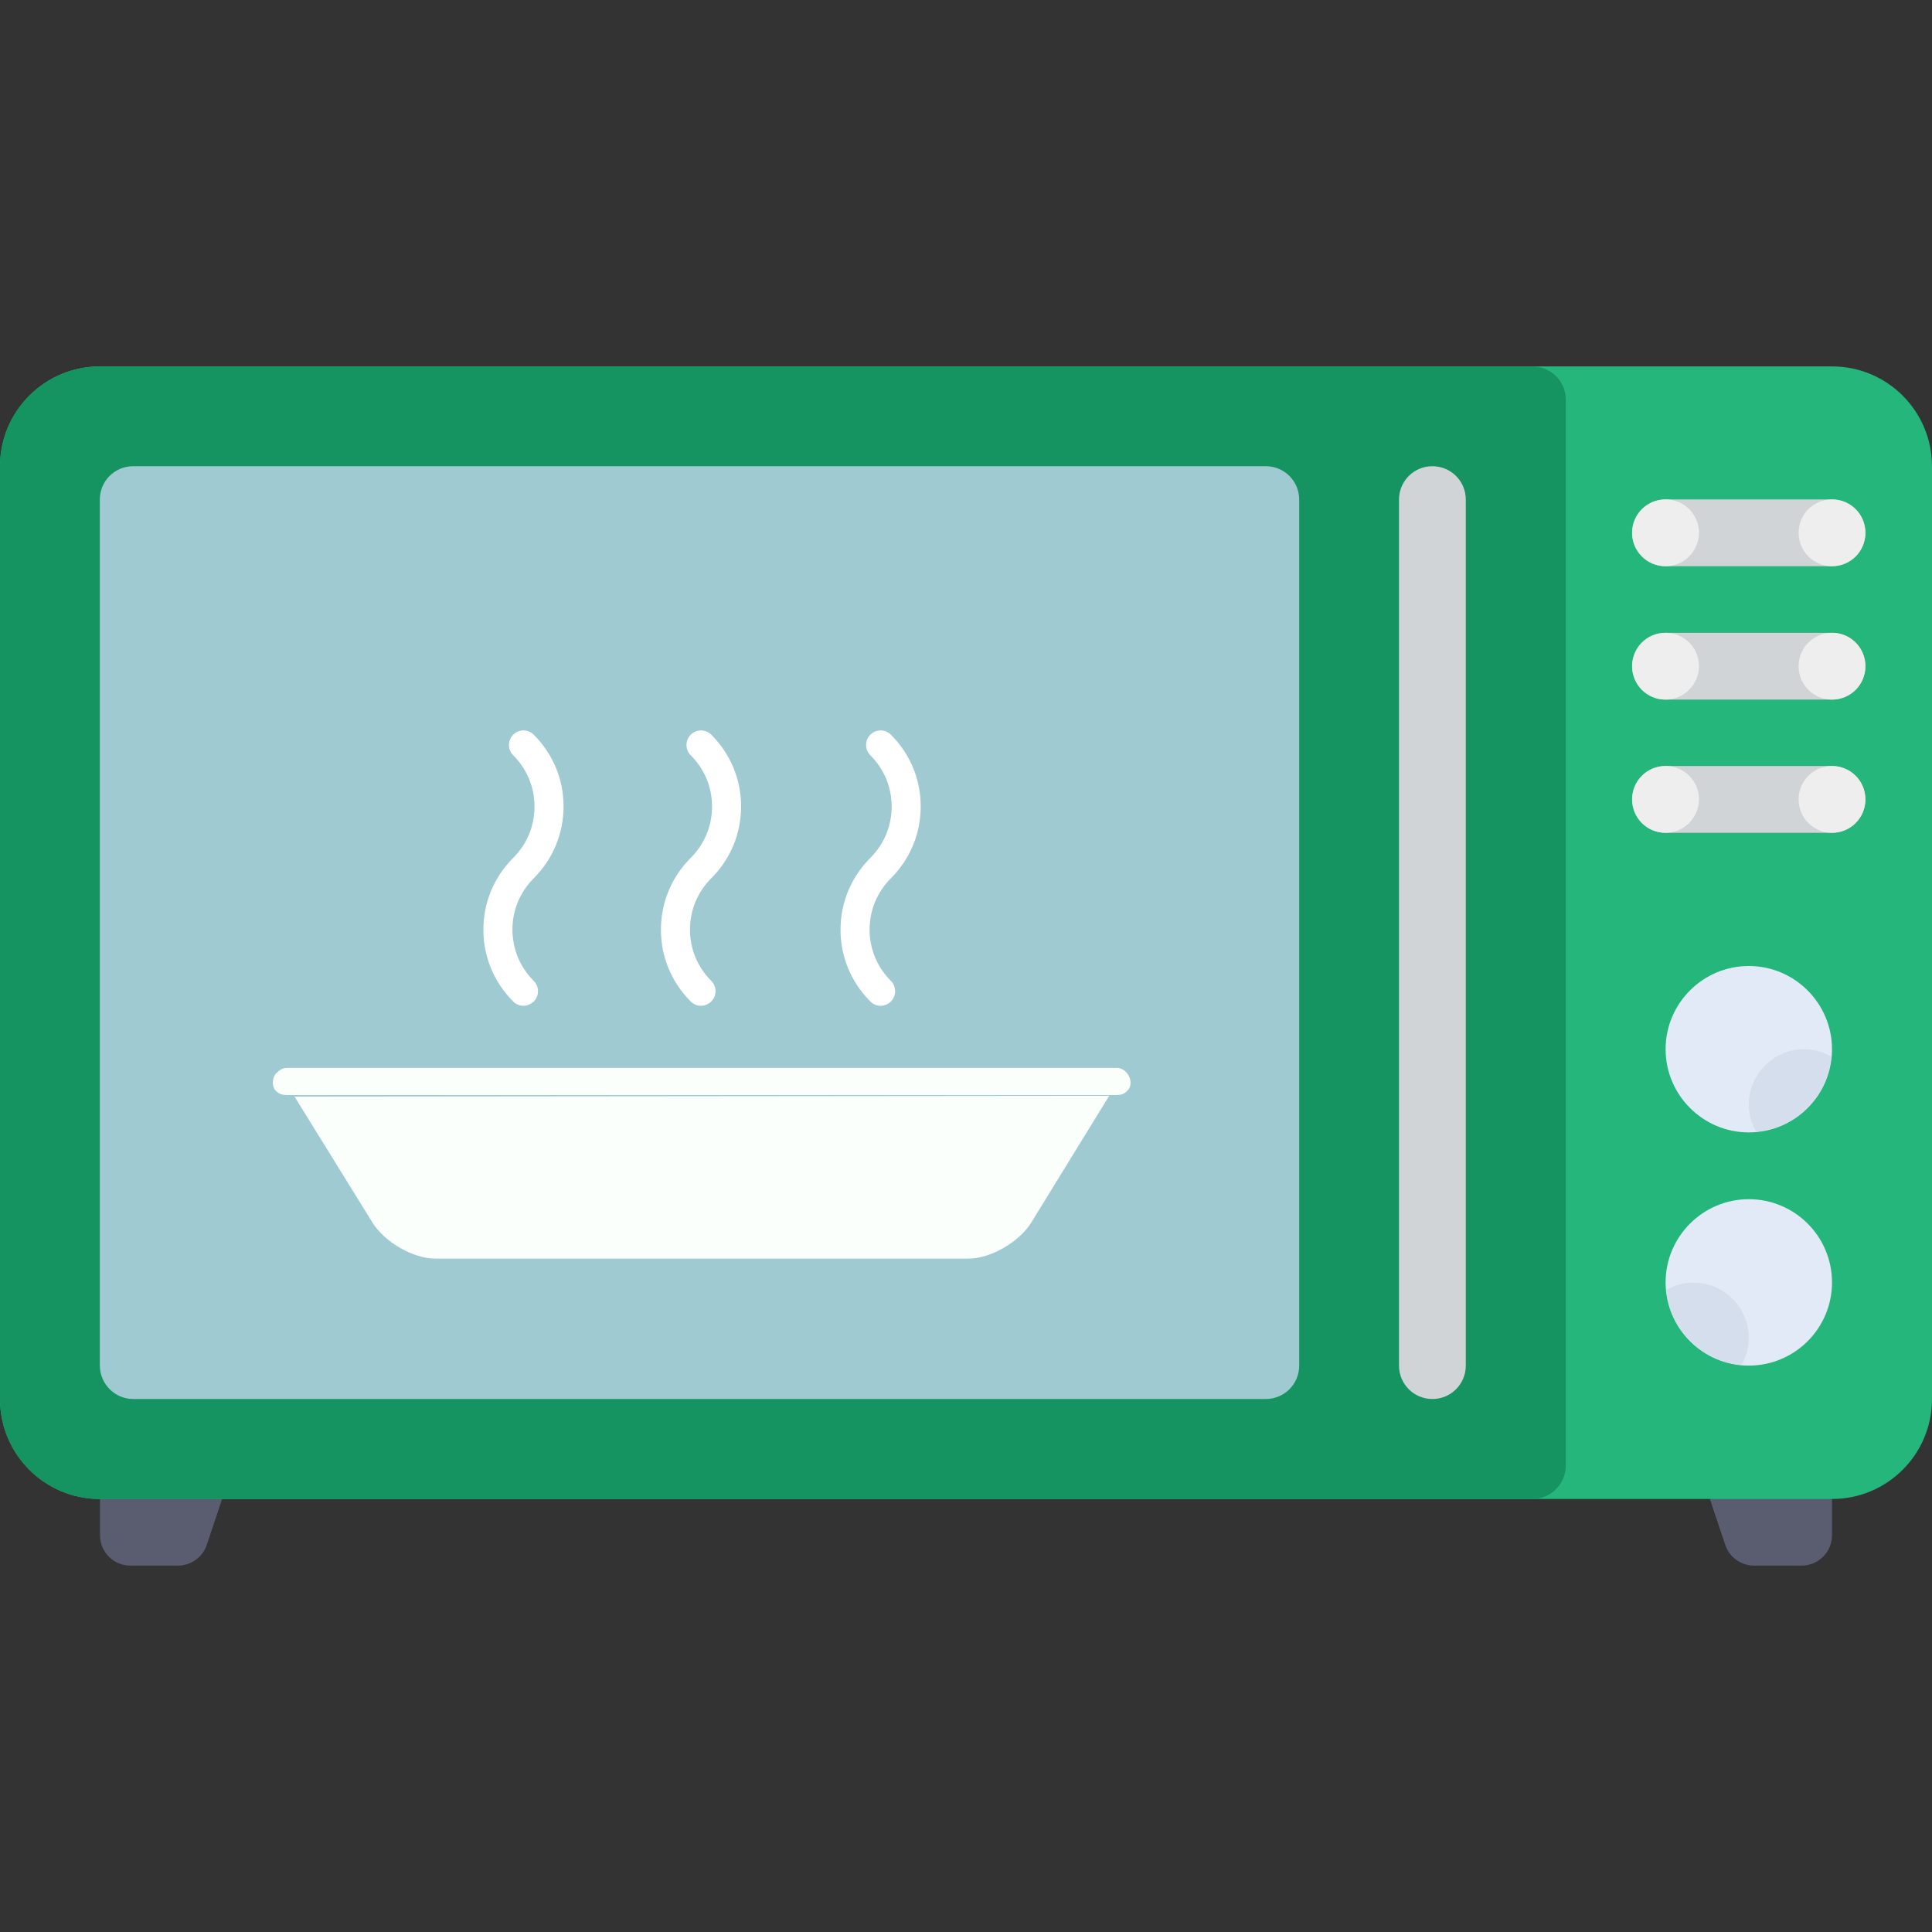 <?xml version="1.0" encoding="utf-8"?>
<!-- Generator: Adobe Illustrator 21.1.0, SVG Export Plug-In . SVG Version: 6.00 Build 0)  -->
<svg version="1.1" id="Layer_1" xmlns="http://www.w3.org/2000/svg" xmlns:xlink="http://www.w3.org/1999/xlink" x="0px" y="0px"
	 viewBox="0 0 1024 1024" enable-background="new 0 0 1024 1024" xml:space="preserve">
<rect x="0" y="0" width="1024" height="1024" fill="#333333" stroke="none"/>
<title></title>
<g id="icomoon-ignore">
</g>
<g>
	<path fill="#5A5D6F" d="M94.3,829.8H69.1c-8.9,0-16.1-7.2-16.1-16.1v-36.8h70.6l-14,41.9C107.4,825.4,101.2,829.8,94.3,829.8z"/>
	<path fill="#5A5D6F" d="M929.7,829.8h25.2c8.9,0,16.1-7.2,16.1-16.1v-36.8h-70.6l14,41.9C916.6,825.4,922.8,829.8,929.7,829.8z"/>
	<path fill="#24B67B" d="M971,794.5H53c-29.3,0-53-23.7-53-53V247.2c0-29.3,23.7-53,53-53h918c29.3,0,53,23.7,53,53v494.3
		C1024,770.8,1000.3,794.5,971,794.5z"/>
	<path fill="#159361" d="M812.1,794.5H53c-29.3,0-53-23.7-53-53V247.2c0-29.3,23.7-53,53-53h759.2c9.8,0,17.7,7.9,17.7,17.7v565
		C829.8,786.6,821.9,794.5,812.1,794.5z"/>
	<path fill="#D1D4D6" d="M759.2,741.5L759.2,741.5c9.8,0,17.7-7.9,17.7-17.7v-459c0-9.8-7.9-17.7-17.7-17.7l0,0
		c-9.8,0-17.7,7.9-17.7,17.7v459C741.5,733.6,749.4,741.5,759.2,741.5z"/>
	<path fill="#9FCAD2" d="M70.6,741.5h600.3c9.8,0,17.7-7.9,17.7-17.7v-459c0-9.8-7.9-17.7-17.7-17.7H70.6c-9.8,0-17.7,7.9-17.7,17.7
		v459C53,733.6,60.9,741.5,70.6,741.5z"/>
	<path fill="#E1EAF6" d="M971,556.1c0,24.4-19.8,44.1-44.1,44.1s-44.1-19.8-44.1-44.1s19.8-44.1,44.1-44.1S971,531.8,971,556.1z"/>
	<path fill="#D1D4D6" d="M971,300.1h-88.3c-9.8,0-17.7-7.9-17.7-17.7l0,0c0-9.8,7.9-17.7,17.7-17.7H971c9.8,0,17.7,7.9,17.7,17.7
		l0,0C988.7,292.2,980.8,300.1,971,300.1z"/>
	<path fill="#EEEEEE" d="M882.8,300.1L882.8,300.1c-9.8,0-17.7-7.9-17.7-17.7l0,0c0-9.8,7.9-17.7,17.7-17.7l0,0
		c9.8,0,17.7,7.9,17.7,17.7l0,0C900.4,292.2,892.5,300.1,882.8,300.1z"/>
	<path fill="#EEEEEE" d="M971,300.1L971,300.1c-9.8,0-17.7-7.9-17.7-17.7l0,0c0-9.8,7.9-17.7,17.7-17.7l0,0
		c9.8,0,17.7,7.9,17.7,17.7l0,0C988.7,292.2,980.8,300.1,971,300.1z"/>
	<path fill="#D1D4D6" d="M971,370.8h-88.3c-9.8,0-17.7-7.9-17.7-17.7l0,0c0-9.8,7.9-17.7,17.7-17.7H971c9.8,0,17.7,7.9,17.7,17.7
		l0,0C988.7,362.9,980.8,370.8,971,370.8z"/>
	<path fill="#EEEEEE" d="M882.8,370.8L882.8,370.8c-9.8,0-17.7-7.9-17.7-17.7l0,0c0-9.8,7.9-17.7,17.7-17.7l0,0
		c9.8,0,17.7,7.9,17.7,17.7l0,0C900.4,362.9,892.5,370.8,882.8,370.8z"/>
	<path fill="#EEEEEE" d="M971,370.8L971,370.8c-9.8,0-17.7-7.9-17.7-17.7l0,0c0-9.8,7.9-17.7,17.7-17.7l0,0
		c9.8,0,17.7,7.9,17.7,17.7l0,0C988.7,362.9,980.8,370.8,971,370.8z"/>
	<path fill="#D1D4D6" d="M971,441.4h-88.3c-9.8,0-17.7-7.9-17.7-17.7l0,0c0-9.8,7.9-17.7,17.7-17.7H971c9.8,0,17.7,7.9,17.7,17.7
		l0,0C988.7,433.5,980.8,441.4,971,441.4z"/>
	<path fill="#EEEEEE" d="M882.8,441.4L882.8,441.4c-9.8,0-17.7-7.9-17.7-17.7l0,0c0-9.8,7.9-17.7,17.7-17.7l0,0
		c9.8,0,17.7,7.9,17.7,17.7l0,0C900.4,433.5,892.5,441.4,882.8,441.4z"/>
	<path fill="#EEEEEE" d="M971,441.4L971,441.4c-9.8,0-17.7-7.9-17.7-17.7l0,0c0-9.8,7.9-17.7,17.7-17.7l0,0
		c9.8,0,17.7,7.9,17.7,17.7l0,0C988.7,433.5,980.8,441.4,971,441.4z"/>
	<path fill="#D4DEED" d="M970.6,560c-4.3-2.4-9.1-3.9-14.3-3.9c-16.2,0-29.4,13.2-29.4,29.4c0,5.2,1.5,10.1,3.9,14.3
		C952,598,968.8,581.2,970.6,560L970.6,560z"/>
	<path fill="#E1EAF6" d="M971,679.7c0,24.4-19.8,44.1-44.1,44.1s-44.1-19.8-44.1-44.1s19.8-44.1,44.1-44.1S971,655.3,971,679.7z"/>
	<path fill="#D4DEED" d="M923,723.5c2.4-4.3,3.9-9.1,3.9-14.3c0-16.3-13.2-29.4-29.4-29.4c-5.2,0-10.1,1.5-14.3,3.9
		C885,704.8,901.8,721.6,923,723.5L923,723.5z"/>
</g>
<g>
	<title></title>
	<g id="icomoon-ignore_1_">
	</g>
	<path fill="#FAFFFB" d="M587.9,580.8l-41.5,67.5c-6.5,10.1-21.3,18.8-33.2,18.8H230.8c-11.9,0-26.7-8.7-33.2-18.8l-41.5-67.1
		L587.9,580.8L587.9,580.8z"/>
	<path fill="#FAFFFB" d="M592,566c4,0,7.2,4,7.2,7.9c0,2.2-0.7,3.3-2.2,4.7s-3.3,1.8-5.1,1.8H151.8c-4,0-7.2-2.5-7.2-6.5
		c0-1.8,0.7-4.3,2.2-5.4c1.5-1.5,3.3-2.5,5.1-2.5H592L592,566z"/>
	<g>
		<path fill="#FFFFFF" d="M371.5,533.1c-2,0-3.9-0.8-5.4-2.3c-10.2-10.2-15.8-23.7-15.8-38c0-14.4,5.6-27.9,15.8-38.1
			c7.3-7.3,11.3-16.9,11.3-27.2s-4-19.9-11.3-27.2c-3-3-3-7.9,0-10.9s7.9-3,10.9,0c10.2,10.2,15.8,23.7,15.8,38
			c0,14.4-5.6,27.9-15.8,38.1c-7.3,7.3-11.3,16.9-11.3,27.2c0,10.3,4,19.9,11.3,27.2c3,3,3,7.9,0,10.9
			C375.4,532.3,373.4,533.1,371.5,533.1L371.5,533.1z"/>
		<path fill="#FFFFFF" d="M466.7,533.1c-2,0-3.9-0.8-5.4-2.3c-10.2-10.2-15.8-23.7-15.8-38c0-14.4,5.6-27.9,15.8-38.1
			c7.3-7.3,11.3-16.9,11.3-27.2s-4-19.9-11.3-27.2c-3-3-3-7.9,0-10.9s7.9-3,10.9,0c10.2,10.2,15.8,23.7,15.8,38
			c0,14.4-5.6,27.9-15.8,38.1c-7.3,7.3-11.3,16.9-11.3,27.2c0,10.3,4,19.9,11.3,27.2c3,3,3,7.9,0,10.9
			C470.7,532.3,468.7,533.1,466.7,533.1L466.7,533.1z"/>
		<path fill="#FFFFFF" d="M277.4,533.1c-2,0-3.9-0.8-5.4-2.3c-10.2-10.2-15.8-23.7-15.8-38c0-14.4,5.6-27.9,15.8-38.1
			c7.3-7.3,11.3-16.9,11.3-27.2c0-10.3-4-19.9-11.3-27.2c-3-3-3-7.9,0-10.9s7.9-3,10.9,0c10.2,10.2,15.8,23.7,15.8,38
			c0,14.4-5.6,27.9-15.8,38.1c-7.3,7.3-11.3,16.9-11.3,27.2c0,10.3,4,19.9,11.3,27.2c3,3,3,7.9,0,10.9
			C281.3,532.3,279.3,533.1,277.4,533.1L277.4,533.1z"/>
	</g>
</g>
</svg>
